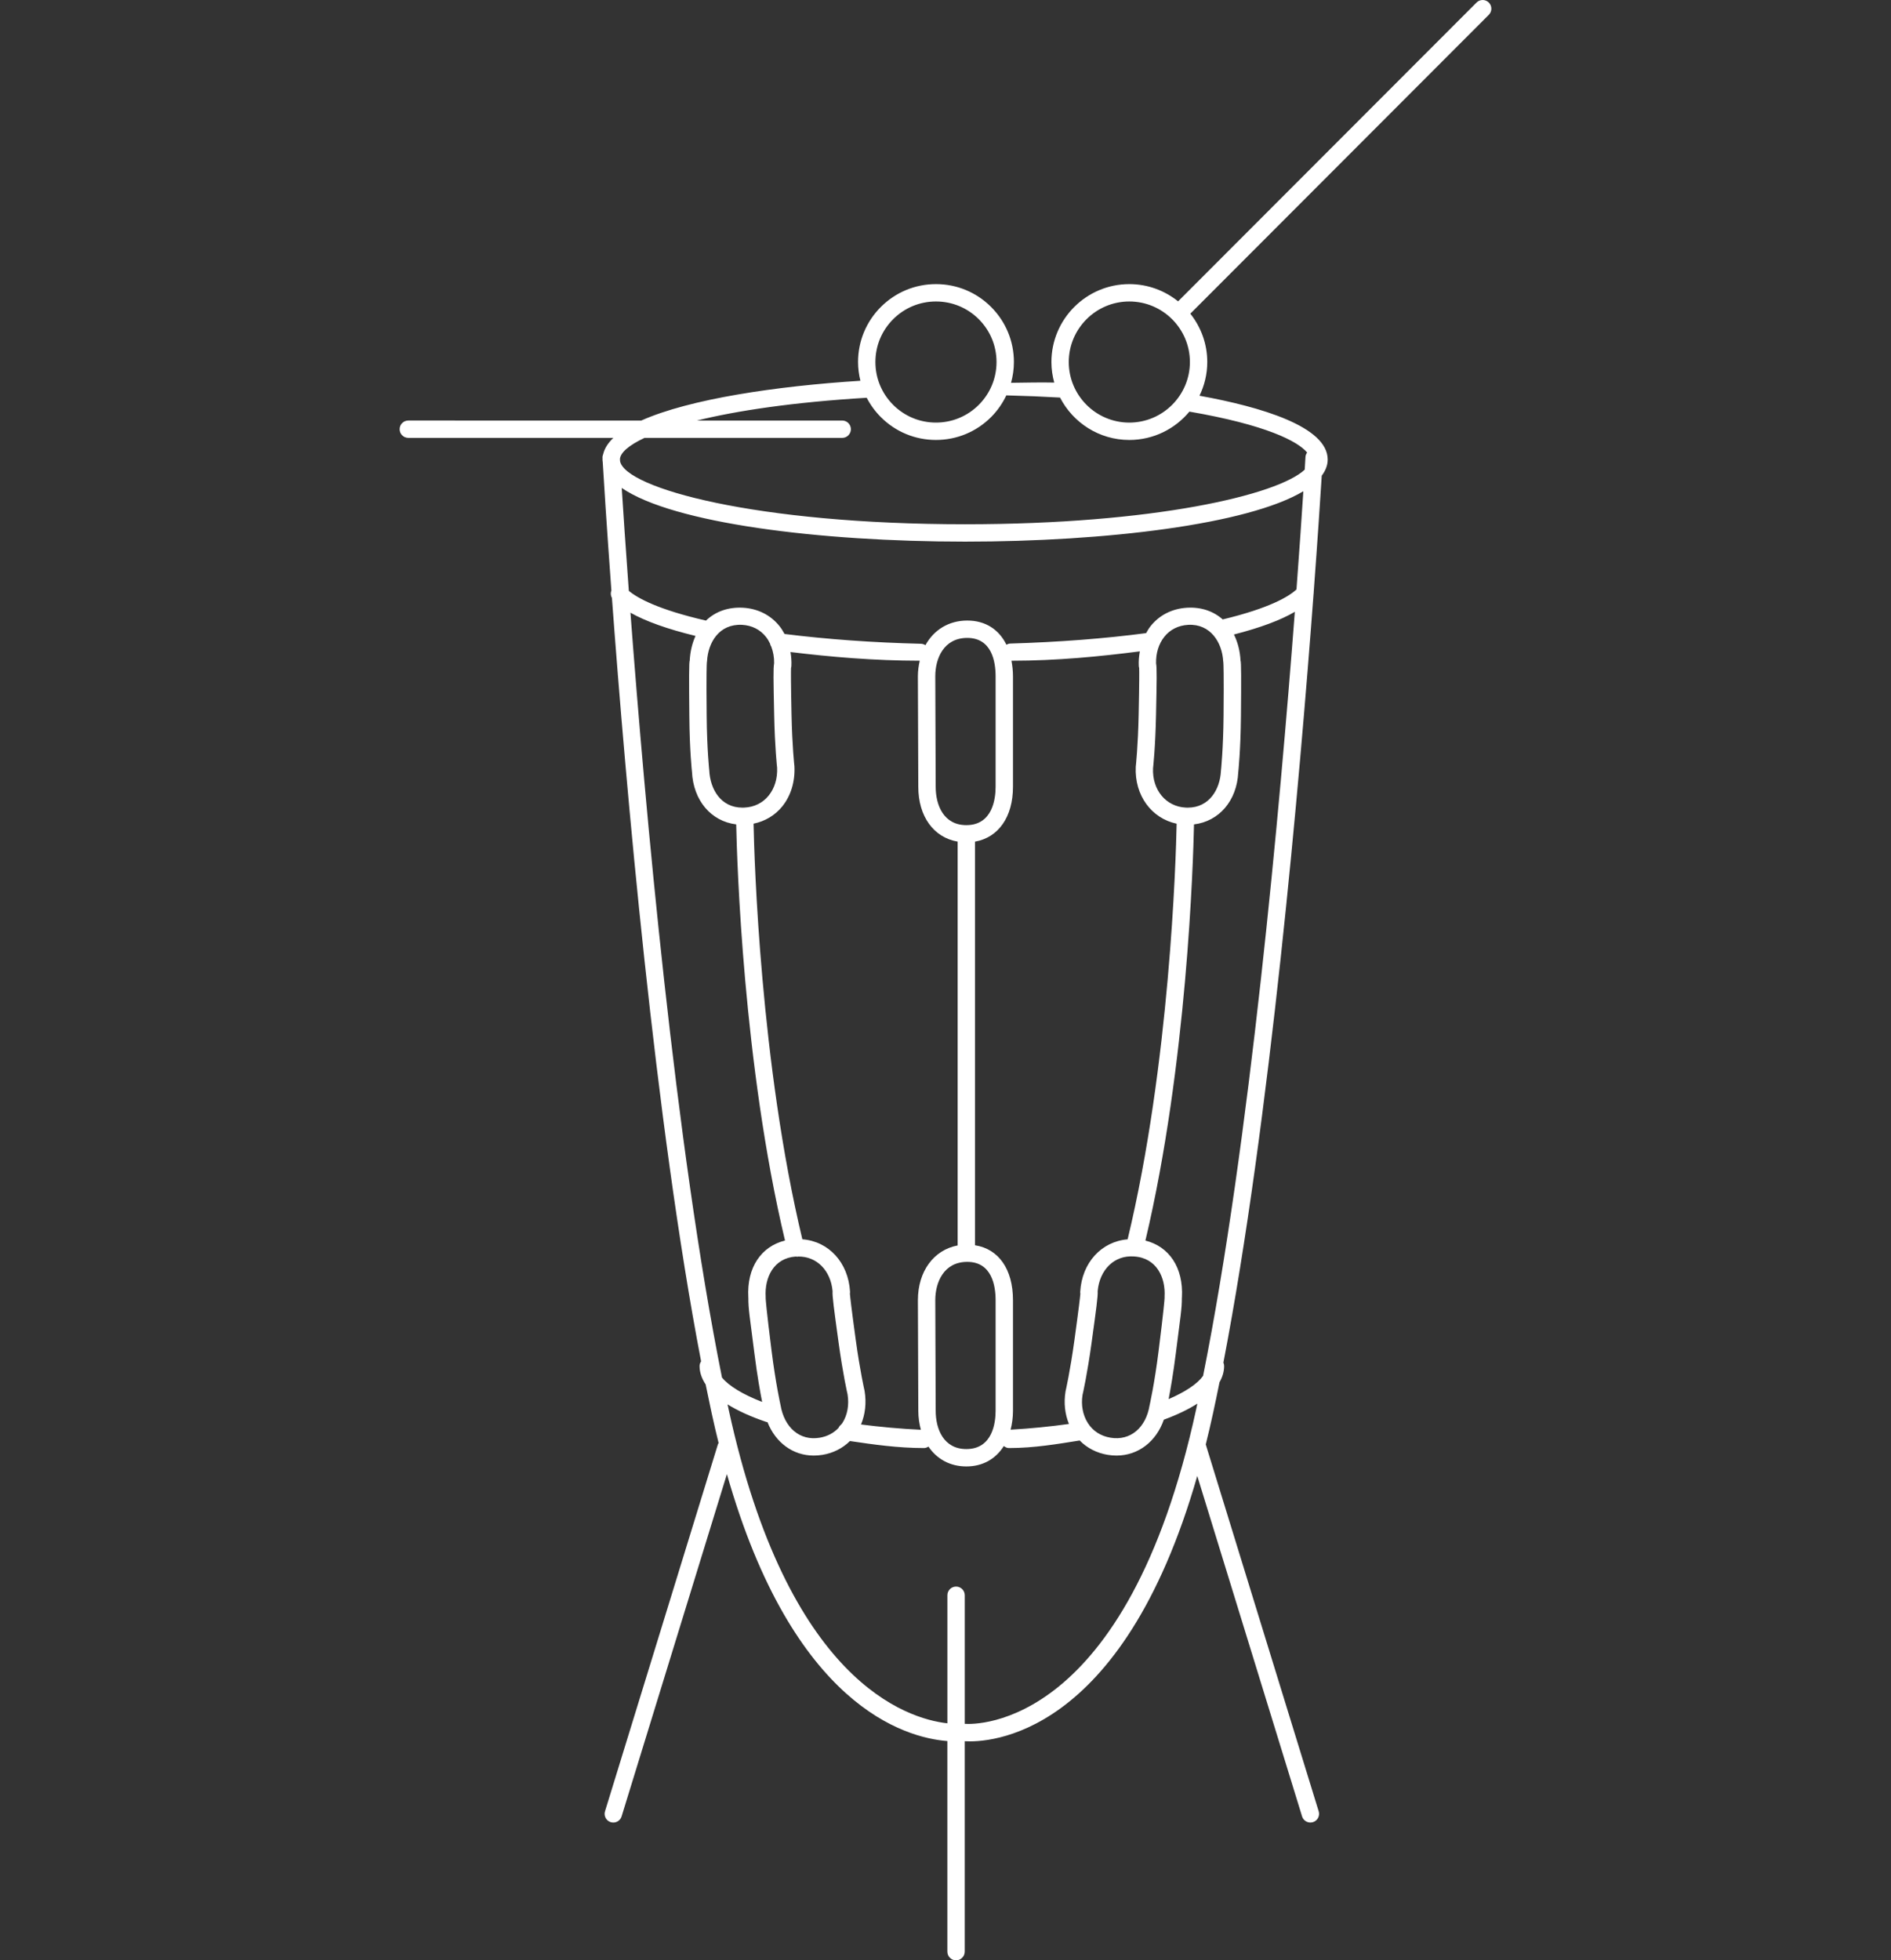 <?xml version="1.0" encoding="utf-8"?>
<!-- Generator: Adobe Illustrator 16.0.0, SVG Export Plug-In . SVG Version: 6.00 Build 0)  -->
<!DOCTYPE svg PUBLIC "-//W3C//DTD SVG 1.1//EN" "http://www.w3.org/Graphics/SVG/1.1/DTD/svg11.dtd">
<svg version="1.1" id="Layer_1" xmlns="http://www.w3.org/2000/svg" xmlns:xlink="http://www.w3.org/1999/xlink" x="0px" y="0px"
	 width="164px" height="170px" viewBox="0 0 164 170" enable-background="new 0 0 164 170" xml:space="preserve">
<rect x="0" y="0" width="164" height="170" fill="#333333" stroke="none"/>
<path fill="#FFFFFF" d="M129.119,0.22c-0.295-0.294-0.771-0.293-1.064,0.001l-25.883,25.912c-1.158-0.933-2.629-1.495-4.23-1.495
	c-3.726,0-6.756,3.031-6.756,6.757c0,0.618,0.09,1.213,0.246,1.782c-1.204-0.027-2.459,0.005-3.748,0.02
	c0.16-0.581,0.248-1.184,0.248-1.802c0-1.805-0.704-3.501-1.98-4.779c-1.276-1.275-2.974-1.978-4.778-1.978
	s-3.501,0.703-4.778,1.978c-1.276,1.277-1.98,2.974-1.98,4.779c0,0.556,0.075,1.098,0.204,1.624c-7.287,0.464-14.802,1.574-19,3.448
	H35.413c-0.416,0-0.753,0.337-0.753,0.753s0.337,0.753,0.753,0.753h17.782c-0.462,0.439-0.765,0.908-0.882,1.408
	c-0.042,0.101-0.067,0.209-0.061,0.325c0,0.009,0.002,0.041,0.005,0.083c-0.001,0.021-0.006,0.042-0.006,0.063
	c0,0.068,0.015,0.134,0.021,0.201c0.069,1.17,0.318,5.254,0.752,11.163c-0.085,0.208-0.063,0.441,0.047,0.642
	c1.204,16.267,3.749,45.465,7.733,66.198c-0.078,0.118-0.134,0.253-0.134,0.405c0,0.553,0.191,1.085,0.529,1.597
	c0.171,0.847,0.345,1.68,0.521,2.492c0.194,0.893,0.396,1.751,0.603,2.589c-0.019,0.037-0.047,0.068-0.06,0.109l-9.793,31.828
	c-0.123,0.398,0.101,0.819,0.498,0.941c0.074,0.022,0.148,0.033,0.222,0.033c0.321,0,0.62-0.208,0.719-0.531l9.134-29.686
	c5.725,20.119,15.445,22.864,19.119,23.15v18.262c0,0.416,0.337,0.753,0.753,0.753c0.415,0,0.753-0.337,0.753-0.753v-18.246
	c1.938,0.117,13.609-0.142,20.167-23.005l9.09,29.524c0.101,0.323,0.397,0.531,0.72,0.531c0.073,0,0.148-0.011,0.222-0.033
	c0.397-0.122,0.621-0.544,0.498-0.941l-9.794-31.813c0.22-0.882,0.433-1.791,0.638-2.734c0.188-0.867,0.373-1.758,0.556-2.664
	c0.259-0.453,0.399-0.921,0.399-1.403c0-0.106-0.023-0.207-0.063-0.299c4.029-20.887,6.61-50.426,7.819-66.648
	c0.006-0.052,0.017-0.103,0.012-0.155c0.347-4.666,0.579-8.212,0.698-10.108c0.332-0.442,0.516-0.907,0.516-1.398
	c0-2.867-5.823-4.575-11.119-5.535c0.428-0.886,0.675-1.875,0.675-2.923c0-1.584-0.553-3.04-1.469-4.193l25.886-25.917
	C129.414,0.991,129.414,0.514,129.119,0.22z M97.941,26.144c2.897,0,5.255,2.356,5.255,5.251c0,2.896-2.357,5.252-5.255,5.252
	c-2.896,0-5.25-2.356-5.25-5.252C92.691,28.5,95.046,26.144,97.941,26.144z M77.46,27.682c0.992-0.991,2.311-1.538,3.713-1.538
	c1.402,0,2.721,0.546,3.713,1.537c0.992,0.992,1.539,2.311,1.539,3.713c0,1.403-0.547,2.722-1.539,3.714
	c-0.992,0.992-2.312,1.538-3.714,1.538s-2.721-0.546-3.712-1.538c-0.992-0.991-1.539-2.31-1.539-3.713
	C75.921,29.993,76.468,28.673,77.46,27.682z M104.34,119.315c-0.487,0.683-1.524,1.383-2.99,2.014
	c0.159-0.815,0.403-2.198,0.631-4.012c0.384-3.075,0.525-3.793,0.518-4.797h0.006c0.146-2.639-1.147-4.433-3.167-4.939
	c3.612-15.232,4.146-32.829,4.214-36.09c2.165-0.263,3.719-2.043,3.837-4.511c0.009-0.078,0.207-1.921,0.234-4.883
	c0.027-3.111,0.029-4.796-0.039-4.796h0.005c-0.046-0.878-0.256-1.632-0.573-2.278c2.285-0.585,4.049-1.243,5.28-1.967
	C111.011,69.934,108.383,99.124,104.34,119.315z M84.56,107.988V72.986c2.021-0.354,3.292-2.134,3.292-4.752v-9.591
	c0-0.482-0.054-0.923-0.131-1.343c3.972-0.003,7.702-0.374,11.132-0.815c-0.07,0.411-0.113,0.831-0.089,1.267
	c0.004,0.061,0.016,0.12,0.032,0.176c0.01,0.298,0.016,1.218-0.044,4.041c-0.055,2.749-0.246,4.463-0.252,4.53
	c-0.115,2.482,1.374,4.473,3.546,4.932c-0.064,3.124-0.589,20.819-4.251,36.043c-2.273,0.188-3.959,2.022-4.111,4.535
	c-0.003,0.062,0,0.121,0.011,0.178c-0.024,0.298-0.126,1.211-0.511,4.007c-0.374,2.728-0.761,4.407-0.775,4.473
	c-0.162,0.989-0.053,1.963,0.297,2.817c-1.602,0.223-3.296,0.395-5.06,0.497c0.125-0.503,0.206-1.042,0.206-1.638v-9.591
	C87.852,110.06,86.604,108.305,84.56,107.988z M79.606,112.754l0.036,9.588c0,0.597,0.087,1.141,0.223,1.647
	c-1.796-0.085-3.526-0.246-5.194-0.46c0.365-0.869,0.484-1.867,0.311-2.914c-0.004-0.017-0.392-1.696-0.766-4.424
	c-0.383-2.791-0.482-3.708-0.507-4.006c0.011-0.058,0.015-0.122,0.011-0.185c-0.153-2.519-1.85-4.357-4.135-4.53
	c-3.64-15.204-4.167-32.911-4.232-36.041c0.983-0.205,1.853-0.71,2.486-1.493c0.747-0.923,1.124-2.145,1.058-3.489
	c-0.002-0.018-0.194-1.73-0.25-4.479c-0.06-2.822-0.053-3.741-0.043-4.039c0.017-0.056,0.028-0.113,0.031-0.175
	c0.023-0.416-0.014-0.818-0.078-1.21c3.483,0.424,7.238,0.75,11.21,0.754c-0.095,0.424-0.162,0.868-0.162,1.346l0.036,9.588
	c0,2.583,1.345,4.396,3.411,4.752v35.02C80.989,108.396,79.606,110.234,79.606,112.754z M62.615,119.459
	c-4.048-20.168-6.663-49.397-7.938-66.326c1.315,0.745,3.201,1.419,5.644,2.014c-0.28,0.618-0.463,1.333-0.505,2.154h0.004
	c-0.069,0-0.068,1.688-0.037,4.795c0.024,2.963,0.224,4.797,0.229,4.827c0.117,2.511,1.669,4.303,3.836,4.568
	c0.069,3.259,0.61,20.842,4.233,36.087c-2.028,0.501-3.33,2.296-3.181,4.942h0.003c-0.009,1.004,0.131,1.724,0.518,4.797
	c0.256,2.032,0.528,3.515,0.677,4.257C64.414,120.922,63.212,120.186,62.615,119.459z M66.78,55.806
	c0.02,0.101,0.056,0.193,0.112,0.276c0.165,0.439,0.257,0.924,0.245,1.438c-0.079,0.423-0.06,1.435,0.004,4.477
	c0.057,2.826,0.251,4.548,0.255,4.571c0.044,0.925-0.215,1.785-0.729,2.421c-0.52,0.643-1.25,1.003-2.113,1.045l-0.159,0.004
	c-1.887,0-2.806-1.6-2.883-3.232c-0.002-0.018-0.201-1.855-0.224-4.743c-0.037-3.695,0.004-4.467,0.016-4.607
	c0.007-0.036,0.012-0.073,0.015-0.112c0.09-1.627,1.047-3.255,3.034-3.159c0.858,0.047,1.579,0.412,2.083,1.055
	C66.572,55.412,66.683,55.604,66.78,55.806z M66.916,117.141c-0.46-3.661-0.509-4.433-0.513-4.573
	c0.003-0.038,0.004-0.076,0.001-0.114c-0.1-1.646,0.674-3.356,2.621-3.489c0.053,0.006,0.106,0.028,0.16,0.016
	c0.012-0.003,0.021-0.011,0.032-0.015c1.614-0.024,2.823,1.206,2.989,2.992c-0.029,0.45,0.112,1.48,0.518,4.439
	c0.384,2.805,0.775,4.49,0.781,4.514c0.15,0.913-0.007,1.797-0.445,2.488c-0.031,0.049-0.073,0.087-0.106,0.134
	c-0.103,0.075-0.178,0.179-0.234,0.297c-0.423,0.447-0.978,0.741-1.636,0.849c-1.718,0.287-3.068-0.874-3.396-2.854
	C67.685,121.807,67.276,120,66.916,117.141z M83.807,71.555c-1.959,0-2.658-1.715-2.658-3.324l-0.036-9.588
	c0-1.533,0.727-3.323,2.774-3.323c2.139,0,2.459,2.082,2.459,3.323v9.591C86.346,69.232,86.099,71.555,83.807,71.555z
	 M83.887,109.429c2.139,0,2.459,2.081,2.459,3.322v9.591c0,0.999-0.247,3.32-2.539,3.32c-1.959,0-2.658-1.715-2.658-3.323
	l-0.036-9.588C81.113,111.219,81.839,109.429,83.887,109.429z M106.084,57.345c0.002,0.037,0.007,0.072,0.014,0.106
	c0.011,0.137,0.052,0.901,0.018,4.613c-0.025,2.88-0.222,4.725-0.228,4.789c-0.077,1.586-0.999,3.186-2.884,3.186l-0.16-0.004
	c-1.735-0.083-2.929-1.541-2.844-3.417c0.009-0.072,0.201-1.794,0.259-4.619c0.063-3.038,0.082-4.052,0.004-4.476
	c-0.021-0.873,0.226-1.679,0.7-2.282c0.505-0.643,1.226-1.007,2.084-1.055C104.981,54.08,105.993,55.718,106.084,57.345z
	 M94.34,123.397c-0.437-0.69-0.596-1.574-0.454-2.439c0.017-0.071,0.406-1.757,0.79-4.561c0.405-2.946,0.549-3.982,0.521-4.436
	c0.17-1.852,1.445-3.132,3.152-3.002c1.969,0.118,2.75,1.84,2.65,3.493c-0.002,0.035-0.001,0.07,0.001,0.105
	c-0.005,0.136-0.055,0.897-0.516,4.583c-0.357,2.857-0.77,4.663-0.783,4.729c-0.316,1.928-1.652,3.094-3.386,2.808
	C95.466,124.538,94.781,124.096,94.34,123.397z M112.44,51.114c-0.653,0.61-2.301,1.616-6.397,2.602
	c-0.806-0.715-1.866-1.083-3.079-1.015c-1.284,0.071-2.415,0.629-3.185,1.608c-0.146,0.185-0.264,0.389-0.38,0.595
	c-3.593,0.474-7.552,0.778-11.778,0.905c-0.125,0.003-0.235,0.044-0.337,0.1c-0.651-1.329-1.831-2.095-3.397-2.095
	c-1.607,0-2.898,0.812-3.628,2.136c-0.111-0.068-0.235-0.118-0.376-0.122c-4.218-0.103-8.194-0.393-11.842-0.85
	c-0.124-0.23-0.26-0.454-0.42-0.658c-0.77-0.979-1.901-1.547-3.185-1.618c-1.277-0.069-2.392,0.327-3.208,1.116
	c-4.152-0.957-5.938-1.949-6.692-2.58c-0.282-3.83-0.486-6.902-0.615-8.923c4.457,3.065,17.178,4.654,29.779,4.654
	c12.202,0,24.52-1.49,29.334-4.367C112.905,44.599,112.707,47.519,112.44,51.114z M83.67,149.49v-11.151
	c0-0.416-0.338-0.753-0.753-0.753c-0.416,0-0.753,0.337-0.753,0.753v11.106c-3.564-0.402-13.86-3.655-18.97-27.214
	c-0.032-0.146-0.062-0.296-0.094-0.443c0.891,0.554,2.011,1.067,3.372,1.527c0.03,0.01,0.061,0.009,0.091,0.015
	c0.703,1.768,2.197,2.896,4.01,2.896c0.246,0,0.499-0.021,0.757-0.062c0.93-0.152,1.747-0.571,2.383-1.198
	c2.029,0.302,4.175,0.607,6.396,0.607c0.011,0,0.022,0,0.033,0c0.14,0,0.265-0.054,0.378-0.126c0.73,1.076,1.869,1.721,3.288,1.721
	c1.43,0,2.552-0.656,3.251-1.77c0.125,0.102,0.272,0.175,0.437,0.175c0.015,0,0.029,0,0.044,0c2.141,0,4.187-0.351,6.097-0.655
	c0.643,0.656,1.483,1.089,2.438,1.246c0.26,0.042,0.513,0.062,0.758,0.062c1.896,0,3.452-1.232,4.102-3.112
	c1.16-0.426,2.128-0.893,2.909-1.393c-0.034,0.162-0.068,0.327-0.104,0.488C97.735,149.871,84.666,149.562,83.67,149.49z
	 M113.362,39.242c-0.075,0.111-0.134,0.236-0.142,0.38c-0.003,0.042-0.024,0.427-0.066,1.106
	c-2.347,2.204-13.123,4.735-29.453,4.735c-18.193,0-29.492-3.141-29.923-5.471c-0.004-0.069-0.008-0.131-0.011-0.18
	c0.034-0.539,0.729-1.182,2.128-1.838h17.147c0.416,0,0.753-0.337,0.753-0.753s-0.337-0.753-0.753-0.753h-12.6
	c3.467-0.852,8.335-1.589,14.726-1.974c0.317,0.612,0.726,1.179,1.227,1.679c1.276,1.276,2.973,1.979,4.777,1.979
	c1.805,0,3.501-0.703,4.779-1.979c0.557-0.556,0.996-1.196,1.325-1.886c1.616,0.04,3.18,0.104,4.659,0.189
	c1.122,2.18,3.39,3.677,6.006,3.677c2.096,0,3.97-0.958,5.211-2.458C109.812,36.842,112.555,38.269,113.362,39.242z"/>
</svg>
